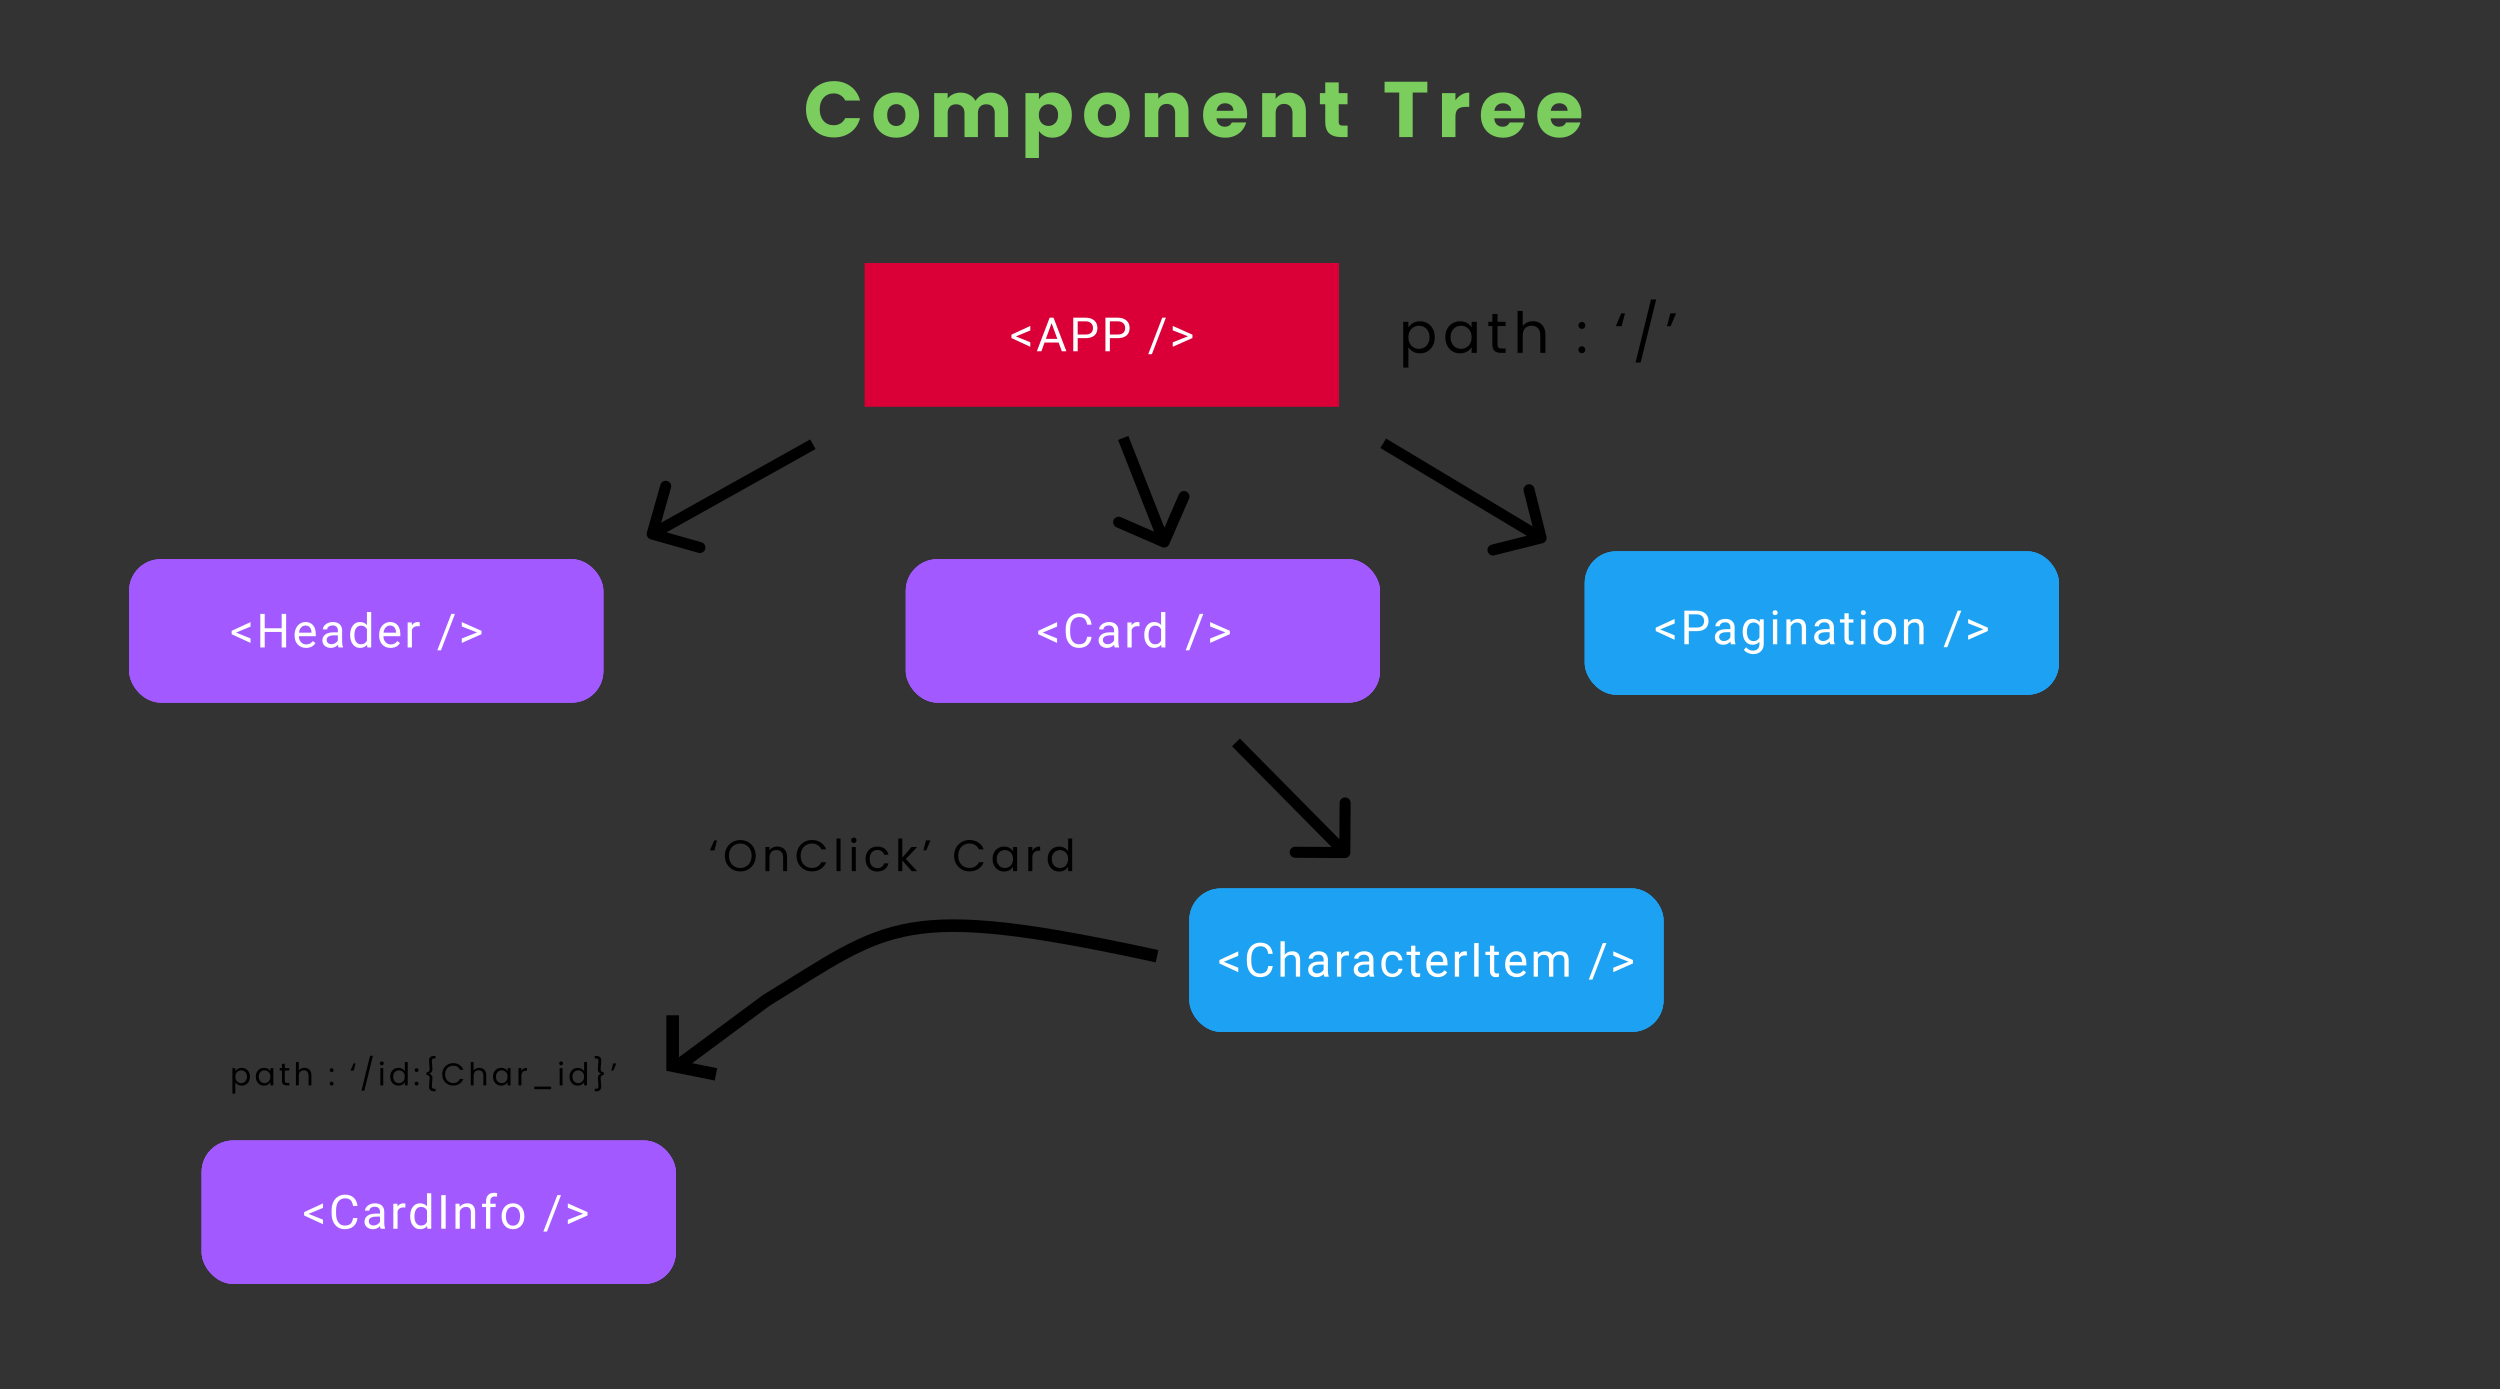 <svg width="1587" height="882" viewBox="0 0 1587 882" fill="none" xmlns="http://www.w3.org/2000/svg">
<rect x="0" y="0" width="1587" height="882" fill="#333333" stroke="none"/>
<rect x="549" y="167" width="301" height="91" fill="#DA0037"/>
<rect x="549" y="167" width="301" height="91" fill="#DA0037"/>
<rect x="549" y="167" width="301" height="91" fill="#DA0037"/>
<path d="M644.867 213.566L654.037 217.272V220.144L642.055 214.592V212.453L654.037 206.916V209.787L644.867 213.566ZM672.017 217.434H663.081L661.074 223H658.174L666.318 201.672H668.779L676.938 223H674.053L672.017 217.434ZM663.931 215.119H671.182L667.549 205.144L663.931 215.119ZM684.122 214.65V223H681.31V201.672H689.176C691.51 201.672 693.336 202.268 694.654 203.459C695.982 204.65 696.646 206.228 696.646 208.19C696.646 210.261 695.997 211.857 694.698 212.98C693.409 214.094 691.559 214.65 689.146 214.65H684.122ZM684.122 212.351H689.176C690.68 212.351 691.832 211.999 692.633 211.296C693.434 210.583 693.834 209.558 693.834 208.22C693.834 206.95 693.434 205.935 692.633 205.173C691.832 204.411 690.733 204.016 689.337 203.986H684.122V212.351ZM704.548 214.65V223H701.735V201.672H709.602C711.936 201.672 713.762 202.268 715.08 203.459C716.408 204.65 717.072 206.228 717.072 208.19C717.072 210.261 716.423 211.857 715.124 212.98C713.835 214.094 711.984 214.65 709.572 214.65H704.548ZM704.548 212.351H709.602C711.105 212.351 712.258 211.999 713.059 211.296C713.859 210.583 714.26 209.558 714.26 208.22C714.26 206.95 713.859 205.935 713.059 205.173C712.258 204.411 711.159 204.016 709.763 203.986H704.548V212.351ZM731.22 224.831H728.891L737.797 201.672H740.111L731.22 224.831ZM754.136 213.479L744.453 209.685V206.901L756.963 212.438V214.577L744.453 220.129V217.316L754.136 213.479Z" fill="white"/>
<rect x="82" y="355" width="301" height="91" rx="20" fill="#A259FF"/>
<rect x="82" y="355" width="301" height="91" rx="20" fill="#A259FF"/>
<rect x="82" y="355" width="301" height="91" rx="20" fill="#A259FF"/>
<path d="M149.867 401.566L159.037 405.272V408.144L147.055 402.592V400.453L159.037 394.916V397.787L149.867 401.566ZM181.631 411H178.804V401.142H168.052V411H165.239V389.672H168.052V398.842H178.804V389.672H181.631V411ZM194.278 411.293C192.13 411.293 190.382 410.59 189.034 409.184C187.687 407.768 187.013 405.878 187.013 403.515V403.017C187.013 401.444 187.311 400.043 187.906 398.812C188.512 397.572 189.352 396.605 190.426 395.912C191.51 395.209 192.682 394.857 193.941 394.857C196.002 394.857 197.604 395.536 198.746 396.894C199.889 398.251 200.46 400.194 200.46 402.724V403.852H189.723C189.762 405.414 190.216 406.679 191.085 407.646C191.964 408.603 193.077 409.081 194.425 409.081C195.382 409.081 196.192 408.886 196.856 408.495C197.521 408.104 198.102 407.587 198.6 406.942L200.255 408.231C198.927 410.272 196.935 411.293 194.278 411.293ZM193.941 397.084C192.848 397.084 191.93 397.484 191.188 398.285C190.445 399.076 189.986 400.189 189.811 401.625H197.75V401.42C197.672 400.043 197.301 398.979 196.637 398.227C195.973 397.465 195.074 397.084 193.941 397.084ZM214.895 411C214.738 410.688 214.611 410.131 214.514 409.33C213.254 410.639 211.75 411.293 210.002 411.293C208.439 411.293 207.155 410.854 206.149 409.975C205.153 409.086 204.655 407.963 204.655 406.605C204.655 404.955 205.28 403.676 206.53 402.768C207.79 401.85 209.558 401.391 211.833 401.391H214.47V400.146C214.47 399.198 214.187 398.446 213.62 397.89C213.054 397.323 212.219 397.04 211.115 397.04C210.148 397.04 209.338 397.284 208.684 397.772C208.029 398.261 207.702 398.852 207.702 399.545H204.978C204.978 398.754 205.256 397.992 205.812 397.26C206.379 396.518 207.141 395.932 208.098 395.502C209.064 395.072 210.124 394.857 211.276 394.857C213.103 394.857 214.533 395.316 215.568 396.234C216.604 397.143 217.141 398.397 217.18 399.999V407.294C217.18 408.749 217.365 409.906 217.736 410.766V411H214.895ZM210.397 408.935C211.247 408.935 212.053 408.715 212.814 408.275C213.576 407.836 214.128 407.265 214.47 406.562V403.31H212.346C209.025 403.31 207.365 404.281 207.365 406.225C207.365 407.074 207.648 407.738 208.215 408.217C208.781 408.695 209.509 408.935 210.397 408.935ZM222.269 402.943C222.269 400.512 222.845 398.559 223.997 397.084C225.149 395.6 226.658 394.857 228.523 394.857C230.379 394.857 231.849 395.492 232.933 396.762V388.5H235.643V411H233.152L233.021 409.301C231.937 410.629 230.428 411.293 228.494 411.293C226.658 411.293 225.159 410.541 223.997 409.037C222.845 407.533 222.269 405.57 222.269 403.148V402.943ZM224.979 403.251C224.979 405.048 225.35 406.454 226.092 407.47C226.834 408.485 227.859 408.993 229.168 408.993C230.887 408.993 232.142 408.222 232.933 406.679V399.398C232.122 397.904 230.877 397.157 229.197 397.157C227.869 397.157 226.834 397.67 226.092 398.695C225.35 399.721 224.979 401.239 224.979 403.251ZM247.938 411.293C245.79 411.293 244.042 410.59 242.694 409.184C241.347 407.768 240.673 405.878 240.673 403.515V403.017C240.673 401.444 240.971 400.043 241.566 398.812C242.172 397.572 243.012 396.605 244.086 395.912C245.17 395.209 246.342 394.857 247.602 394.857C249.662 394.857 251.264 395.536 252.406 396.894C253.549 398.251 254.12 400.194 254.12 402.724V403.852H243.383C243.422 405.414 243.876 406.679 244.745 407.646C245.624 408.603 246.737 409.081 248.085 409.081C249.042 409.081 249.853 408.886 250.517 408.495C251.181 408.104 251.762 407.587 252.26 406.942L253.915 408.231C252.587 410.272 250.595 411.293 247.938 411.293ZM247.602 397.084C246.508 397.084 245.59 397.484 244.848 398.285C244.105 399.076 243.646 400.189 243.471 401.625H251.41V401.42C251.332 400.043 250.961 398.979 250.297 398.227C249.633 397.465 248.734 397.084 247.602 397.084ZM266.431 397.582C266.021 397.514 265.576 397.479 265.098 397.479C263.32 397.479 262.114 398.236 261.479 399.75V411H258.77V395.15H261.406L261.45 396.981C262.339 395.565 263.599 394.857 265.229 394.857C265.757 394.857 266.157 394.926 266.431 395.062V397.582ZM279.919 412.831H277.59L286.496 389.672H288.811L279.919 412.831ZM302.835 401.479L293.152 397.685V394.901L305.662 400.438V402.577L293.152 408.129V405.316L302.835 401.479Z" fill="white"/>
<rect x="128" y="724" width="301" height="91" rx="20" fill="#A259FF"/>
<rect x="128" y="724" width="301" height="91" rx="20" fill="#A259FF"/>
<rect x="128" y="724" width="301" height="91" rx="20" fill="#A259FF"/>
<path d="M195.867 770.566L205.037 774.272V777.144L193.055 771.592V769.453L205.037 763.916V766.787L195.867 770.566ZM226.928 773.232C226.664 775.488 225.829 777.231 224.423 778.462C223.026 779.683 221.166 780.293 218.842 780.293C216.322 780.293 214.301 779.39 212.777 777.583C211.264 775.776 210.507 773.359 210.507 770.332V768.281C210.507 766.299 210.858 764.556 211.562 763.052C212.274 761.548 213.28 760.396 214.579 759.595C215.878 758.784 217.382 758.379 219.091 758.379C221.356 758.379 223.173 759.014 224.54 760.283C225.907 761.543 226.703 763.291 226.928 765.527H224.101C223.856 763.828 223.324 762.598 222.504 761.836C221.693 761.074 220.556 760.693 219.091 760.693C217.294 760.693 215.883 761.357 214.857 762.686C213.842 764.014 213.334 765.903 213.334 768.354V770.42C213.334 772.734 213.817 774.575 214.784 775.942C215.751 777.31 217.104 777.993 218.842 777.993C220.404 777.993 221.601 777.642 222.431 776.938C223.271 776.226 223.827 774.99 224.101 773.232H226.928ZM241.641 780C241.484 779.688 241.357 779.131 241.26 778.33C240 779.639 238.496 780.293 236.748 780.293C235.186 780.293 233.901 779.854 232.896 778.975C231.899 778.086 231.401 776.963 231.401 775.605C231.401 773.955 232.026 772.676 233.276 771.768C234.536 770.85 236.304 770.391 238.579 770.391H241.216V769.146C241.216 768.198 240.933 767.446 240.366 766.89C239.8 766.323 238.965 766.04 237.861 766.04C236.895 766.04 236.084 766.284 235.43 766.772C234.775 767.261 234.448 767.852 234.448 768.545H231.724C231.724 767.754 232.002 766.992 232.559 766.26C233.125 765.518 233.887 764.932 234.844 764.502C235.811 764.072 236.87 763.857 238.022 763.857C239.849 763.857 241.279 764.316 242.314 765.234C243.35 766.143 243.887 767.397 243.926 768.999V776.294C243.926 777.749 244.111 778.906 244.482 779.766V780H241.641ZM237.144 777.935C237.993 777.935 238.799 777.715 239.561 777.275C240.322 776.836 240.874 776.265 241.216 775.562V772.31H239.092C235.771 772.31 234.111 773.281 234.111 775.225C234.111 776.074 234.395 776.738 234.961 777.217C235.527 777.695 236.255 777.935 237.144 777.935ZM257.335 766.582C256.925 766.514 256.48 766.479 256.002 766.479C254.225 766.479 253.019 767.236 252.384 768.75V780H249.674V764.15H252.311L252.354 765.981C253.243 764.565 254.503 763.857 256.134 763.857C256.661 763.857 257.062 763.926 257.335 764.062V766.582ZM260.388 771.943C260.388 769.512 260.964 767.559 262.116 766.084C263.269 764.6 264.777 763.857 266.643 763.857C268.498 763.857 269.968 764.492 271.052 765.762V757.5H273.762V780H271.271L271.14 778.301C270.056 779.629 268.547 780.293 266.613 780.293C264.777 780.293 263.278 779.541 262.116 778.037C260.964 776.533 260.388 774.57 260.388 772.148V771.943ZM263.098 772.251C263.098 774.048 263.469 775.454 264.211 776.47C264.953 777.485 265.979 777.993 267.287 777.993C269.006 777.993 270.261 777.222 271.052 775.679V768.398C270.241 766.904 268.996 766.157 267.316 766.157C265.988 766.157 264.953 766.67 264.211 767.695C263.469 768.721 263.098 770.239 263.098 772.251ZM282.923 780H280.11V758.672H282.923V780ZM291.718 764.15L291.806 766.143C293.017 764.619 294.599 763.857 296.552 763.857C299.901 763.857 301.591 765.747 301.62 769.526V780H298.91V769.512C298.9 768.369 298.637 767.524 298.119 766.978C297.611 766.431 296.815 766.157 295.731 766.157C294.853 766.157 294.081 766.392 293.417 766.86C292.753 767.329 292.235 767.944 291.864 768.706V780H289.154V764.15H291.718ZM308.54 780V766.245H306.035V764.15H308.54V762.524C308.54 760.825 308.994 759.512 309.902 758.584C310.811 757.656 312.095 757.192 313.755 757.192C314.38 757.192 315 757.275 315.615 757.441L315.469 759.639C315.01 759.551 314.521 759.507 314.004 759.507C313.125 759.507 312.446 759.766 311.968 760.283C311.489 760.791 311.25 761.523 311.25 762.48V764.15H314.634V766.245H311.25V780H308.54ZM318.419 771.929C318.419 770.376 318.722 768.979 319.327 767.739C319.942 766.499 320.792 765.542 321.876 764.868C322.97 764.194 324.215 763.857 325.611 763.857C327.77 763.857 329.513 764.604 330.841 766.099C332.179 767.593 332.848 769.58 332.848 772.061V772.251C332.848 773.794 332.55 775.181 331.954 776.411C331.368 777.632 330.523 778.584 329.42 779.268C328.326 779.951 327.066 780.293 325.641 780.293C323.492 780.293 321.749 779.546 320.411 778.052C319.083 776.558 318.419 774.58 318.419 772.119V771.929ZM321.144 772.251C321.144 774.009 321.549 775.42 322.359 776.484C323.18 777.549 324.273 778.081 325.641 778.081C327.018 778.081 328.111 777.544 328.922 776.47C329.732 775.386 330.138 773.872 330.138 771.929C330.138 770.19 329.723 768.784 328.893 767.71C328.072 766.626 326.979 766.084 325.611 766.084C324.273 766.084 323.194 766.616 322.374 767.681C321.554 768.745 321.144 770.269 321.144 772.251ZM347.229 781.831H344.9L353.807 758.672H356.121L347.229 781.831ZM370.146 770.479L360.463 766.685V763.901L372.973 769.438V771.577L360.463 777.129V774.316L370.146 770.479Z" fill="white"/>
<rect x="575" y="355" width="301" height="91" rx="20" fill="#A259FF"/>
<rect x="575" y="355" width="301" height="91" rx="20" fill="#A259FF"/>
<rect x="575" y="355" width="301" height="91" rx="20" fill="#A259FF"/>
<path d="M661.867 401.566L671.037 405.272V408.144L659.055 402.592V400.453L671.037 394.916V397.787L661.867 401.566ZM692.928 404.232C692.664 406.488 691.829 408.231 690.423 409.462C689.026 410.683 687.166 411.293 684.842 411.293C682.322 411.293 680.301 410.39 678.777 408.583C677.264 406.776 676.507 404.359 676.507 401.332V399.281C676.507 397.299 676.858 395.556 677.562 394.052C678.274 392.548 679.28 391.396 680.579 390.595C681.878 389.784 683.382 389.379 685.091 389.379C687.356 389.379 689.173 390.014 690.54 391.283C691.907 392.543 692.703 394.291 692.928 396.527H690.101C689.856 394.828 689.324 393.598 688.504 392.836C687.693 392.074 686.556 391.693 685.091 391.693C683.294 391.693 681.883 392.357 680.857 393.686C679.842 395.014 679.334 396.903 679.334 399.354V401.42C679.334 403.734 679.817 405.575 680.784 406.942C681.751 408.31 683.104 408.993 684.842 408.993C686.404 408.993 687.601 408.642 688.431 407.938C689.271 407.226 689.827 405.99 690.101 404.232H692.928ZM707.641 411C707.484 410.688 707.357 410.131 707.26 409.33C706 410.639 704.496 411.293 702.748 411.293C701.186 411.293 699.901 410.854 698.896 409.975C697.899 409.086 697.401 407.963 697.401 406.605C697.401 404.955 698.026 403.676 699.276 402.768C700.536 401.85 702.304 401.391 704.579 401.391H707.216V400.146C707.216 399.198 706.933 398.446 706.366 397.89C705.8 397.323 704.965 397.04 703.861 397.04C702.895 397.04 702.084 397.284 701.43 397.772C700.775 398.261 700.448 398.852 700.448 399.545H697.724C697.724 398.754 698.002 397.992 698.559 397.26C699.125 396.518 699.887 395.932 700.844 395.502C701.811 395.072 702.87 394.857 704.022 394.857C705.849 394.857 707.279 395.316 708.314 396.234C709.35 397.143 709.887 398.397 709.926 399.999V407.294C709.926 408.749 710.111 409.906 710.482 410.766V411H707.641ZM703.144 408.935C703.993 408.935 704.799 408.715 705.561 408.275C706.322 407.836 706.874 407.265 707.216 406.562V403.31H705.092C701.771 403.31 700.111 404.281 700.111 406.225C700.111 407.074 700.395 407.738 700.961 408.217C701.527 408.695 702.255 408.935 703.144 408.935ZM723.335 397.582C722.925 397.514 722.48 397.479 722.002 397.479C720.225 397.479 719.019 398.236 718.384 399.75V411H715.674V395.15H718.311L718.354 396.981C719.243 395.565 720.503 394.857 722.134 394.857C722.661 394.857 723.062 394.926 723.335 395.062V397.582ZM726.388 402.943C726.388 400.512 726.964 398.559 728.116 397.084C729.269 395.6 730.777 394.857 732.643 394.857C734.498 394.857 735.968 395.492 737.052 396.762V388.5H739.762V411H737.271L737.14 409.301C736.056 410.629 734.547 411.293 732.613 411.293C730.777 411.293 729.278 410.541 728.116 409.037C726.964 407.533 726.388 405.57 726.388 403.148V402.943ZM729.098 403.251C729.098 405.048 729.469 406.454 730.211 407.47C730.953 408.485 731.979 408.993 733.287 408.993C735.006 408.993 736.261 408.222 737.052 406.679V399.398C736.241 397.904 734.996 397.157 733.316 397.157C731.988 397.157 730.953 397.67 730.211 398.695C729.469 399.721 729.098 401.239 729.098 403.251ZM754.964 412.831H752.635L761.541 389.672H763.855L754.964 412.831ZM777.88 401.479L768.197 397.685V394.901L780.707 400.438V402.577L768.197 408.129V405.316L777.88 401.479Z" fill="white"/>
<rect x="755" y="564" width="301" height="91" rx="20" fill="#1DA1F2"/>
<rect x="755" y="564" width="301" height="91" rx="20" fill="#1DA1F2"/>
<rect x="755" y="564" width="301" height="91" rx="20" fill="#1DA1F2"/>
<path d="M776.867 610.566L786.037 614.272V617.144L774.055 611.592V609.453L786.037 603.916V606.787L776.867 610.566ZM807.928 613.232C807.664 615.488 806.829 617.231 805.423 618.462C804.026 619.683 802.166 620.293 799.842 620.293C797.322 620.293 795.301 619.39 793.777 617.583C792.264 615.776 791.507 613.359 791.507 610.332V608.281C791.507 606.299 791.858 604.556 792.562 603.052C793.274 601.548 794.28 600.396 795.579 599.595C796.878 598.784 798.382 598.379 800.091 598.379C802.356 598.379 804.173 599.014 805.54 600.283C806.907 601.543 807.703 603.291 807.928 605.527H805.101C804.856 603.828 804.324 602.598 803.504 601.836C802.693 601.074 801.556 600.693 800.091 600.693C798.294 600.693 796.883 601.357 795.857 602.686C794.842 604.014 794.334 605.903 794.334 608.354V610.42C794.334 612.734 794.817 614.575 795.784 615.942C796.751 617.31 798.104 617.993 799.842 617.993C801.404 617.993 802.601 617.642 803.431 616.938C804.271 616.226 804.827 614.99 805.101 613.232H807.928ZM815.565 606.069C816.767 604.595 818.329 603.857 820.253 603.857C823.603 603.857 825.292 605.747 825.321 609.526V620H822.611V609.512C822.602 608.369 822.338 607.524 821.82 606.978C821.312 606.431 820.517 606.157 819.433 606.157C818.554 606.157 817.782 606.392 817.118 606.86C816.454 607.329 815.937 607.944 815.565 608.706V620H812.855V597.5H815.565V606.069ZM840.664 620C840.508 619.688 840.381 619.131 840.283 618.33C839.023 619.639 837.52 620.293 835.771 620.293C834.209 620.293 832.925 619.854 831.919 618.975C830.923 618.086 830.425 616.963 830.425 615.605C830.425 613.955 831.05 612.676 832.3 611.768C833.56 610.85 835.327 610.391 837.603 610.391H840.239V609.146C840.239 608.198 839.956 607.446 839.39 606.89C838.823 606.323 837.988 606.04 836.885 606.04C835.918 606.04 835.107 606.284 834.453 606.772C833.799 607.261 833.472 607.852 833.472 608.545H830.747C830.747 607.754 831.025 606.992 831.582 606.26C832.148 605.518 832.91 604.932 833.867 604.502C834.834 604.072 835.894 603.857 837.046 603.857C838.872 603.857 840.303 604.316 841.338 605.234C842.373 606.143 842.91 607.397 842.949 608.999V616.294C842.949 617.749 843.135 618.906 843.506 619.766V620H840.664ZM836.167 617.935C837.017 617.935 837.822 617.715 838.584 617.275C839.346 616.836 839.897 616.265 840.239 615.562V612.31H838.115C834.795 612.31 833.135 613.281 833.135 615.225C833.135 616.074 833.418 616.738 833.984 617.217C834.551 617.695 835.278 617.935 836.167 617.935ZM856.358 606.582C855.948 606.514 855.504 606.479 855.025 606.479C853.248 606.479 852.042 607.236 851.407 608.75V620H848.697V604.15H851.334L851.378 605.981C852.267 604.565 853.526 603.857 855.157 603.857C855.685 603.857 856.085 603.926 856.358 604.062V606.582ZM869.562 620C869.406 619.688 869.279 619.131 869.182 618.33C867.922 619.639 866.418 620.293 864.67 620.293C863.107 620.293 861.823 619.854 860.817 618.975C859.821 618.086 859.323 616.963 859.323 615.605C859.323 613.955 859.948 612.676 861.198 611.768C862.458 610.85 864.226 610.391 866.501 610.391H869.138V609.146C869.138 608.198 868.854 607.446 868.288 606.89C867.722 606.323 866.887 606.04 865.783 606.04C864.816 606.04 864.006 606.284 863.352 606.772C862.697 607.261 862.37 607.852 862.37 608.545H859.646C859.646 607.754 859.924 606.992 860.48 606.26C861.047 605.518 861.809 604.932 862.766 604.502C863.732 604.072 864.792 603.857 865.944 603.857C867.771 603.857 869.201 604.316 870.236 605.234C871.271 606.143 871.809 607.397 871.848 608.999V616.294C871.848 617.749 872.033 618.906 872.404 619.766V620H869.562ZM865.065 617.935C865.915 617.935 866.721 617.715 867.482 617.275C868.244 616.836 868.796 616.265 869.138 615.562V612.31H867.014C863.693 612.31 862.033 613.281 862.033 615.225C862.033 616.074 862.316 616.738 862.883 617.217C863.449 617.695 864.177 617.935 865.065 617.935ZM883.953 618.081C884.92 618.081 885.765 617.788 886.487 617.202C887.21 616.616 887.61 615.884 887.688 615.005H890.252C890.203 615.913 889.891 616.777 889.314 617.598C888.738 618.418 887.967 619.072 887 619.561C886.043 620.049 885.027 620.293 883.953 620.293C881.795 620.293 880.076 619.575 878.797 618.14C877.527 616.694 876.893 614.722 876.893 612.222V611.768C876.893 610.225 877.176 608.853 877.742 607.651C878.309 606.45 879.119 605.518 880.174 604.854C881.238 604.189 882.493 603.857 883.938 603.857C885.716 603.857 887.19 604.39 888.362 605.454C889.544 606.519 890.174 607.9 890.252 609.6H887.688C887.61 608.574 887.22 607.734 886.517 607.08C885.823 606.416 884.964 606.084 883.938 606.084C882.562 606.084 881.492 606.582 880.73 607.578C879.979 608.564 879.603 609.995 879.603 611.87V612.383C879.603 614.209 879.979 615.615 880.73 616.602C881.482 617.588 882.557 618.081 883.953 618.081ZM898.476 600.312V604.15H901.435V606.245H898.476V616.074C898.476 616.709 898.607 617.188 898.871 617.51C899.135 617.822 899.584 617.979 900.219 617.979C900.531 617.979 900.961 617.92 901.508 617.803V620C900.795 620.195 900.102 620.293 899.428 620.293C898.217 620.293 897.304 619.927 896.688 619.194C896.073 618.462 895.766 617.422 895.766 616.074V606.245H892.88V604.15H895.766V600.312H898.476ZM912.69 620.293C910.542 620.293 908.794 619.59 907.446 618.184C906.099 616.768 905.425 614.878 905.425 612.515V612.017C905.425 610.444 905.723 609.043 906.318 607.812C906.924 606.572 907.764 605.605 908.838 604.912C909.922 604.209 911.094 603.857 912.354 603.857C914.414 603.857 916.016 604.536 917.158 605.894C918.301 607.251 918.872 609.194 918.872 611.724V612.852H908.135C908.174 614.414 908.628 615.679 909.497 616.646C910.376 617.603 911.489 618.081 912.837 618.081C913.794 618.081 914.604 617.886 915.269 617.495C915.933 617.104 916.514 616.587 917.012 615.942L918.667 617.231C917.339 619.272 915.347 620.293 912.69 620.293ZM912.354 606.084C911.26 606.084 910.342 606.484 909.6 607.285C908.857 608.076 908.398 609.189 908.223 610.625H916.162V610.42C916.084 609.043 915.713 607.979 915.049 607.227C914.385 606.465 913.486 606.084 912.354 606.084ZM931.183 606.582C930.772 606.514 930.328 606.479 929.85 606.479C928.072 606.479 926.866 607.236 926.231 608.75V620H923.521V604.15H926.158L926.202 605.981C927.091 604.565 928.351 603.857 929.981 603.857C930.509 603.857 930.909 603.926 931.183 604.062V606.582ZM938.63 620H935.817V598.672H938.63V620ZM948.538 600.312V604.15H951.497V606.245H948.538V616.074C948.538 616.709 948.67 617.188 948.934 617.51C949.197 617.822 949.646 617.979 950.281 617.979C950.594 617.979 951.023 617.92 951.57 617.803V620C950.857 620.195 950.164 620.293 949.49 620.293C948.279 620.293 947.366 619.927 946.751 619.194C946.136 618.462 945.828 617.422 945.828 616.074V606.245H942.942V604.15H945.828V600.312H948.538ZM962.753 620.293C960.604 620.293 958.856 619.59 957.509 618.184C956.161 616.768 955.487 614.878 955.487 612.515V612.017C955.487 610.444 955.785 609.043 956.381 607.812C956.986 606.572 957.826 605.605 958.9 604.912C959.984 604.209 961.156 603.857 962.416 603.857C964.477 603.857 966.078 604.536 967.221 605.894C968.363 607.251 968.935 609.194 968.935 611.724V612.852H958.197C958.236 614.414 958.69 615.679 959.56 616.646C960.438 617.603 961.552 618.081 962.899 618.081C963.856 618.081 964.667 617.886 965.331 617.495C965.995 617.104 966.576 616.587 967.074 615.942L968.729 617.231C967.401 619.272 965.409 620.293 962.753 620.293ZM962.416 606.084C961.322 606.084 960.404 606.484 959.662 607.285C958.92 608.076 958.461 609.189 958.285 610.625H966.225V610.42C966.146 609.043 965.775 607.979 965.111 607.227C964.447 606.465 963.549 606.084 962.416 606.084ZM976.133 604.15L976.206 605.908C977.368 604.541 978.936 603.857 980.908 603.857C983.125 603.857 984.634 604.707 985.435 606.406C985.962 605.645 986.646 605.029 987.485 604.561C988.335 604.092 989.336 603.857 990.488 603.857C993.965 603.857 995.732 605.698 995.791 609.38V620H993.081V609.541C993.081 608.408 992.822 607.563 992.305 607.007C991.787 606.44 990.918 606.157 989.697 606.157C988.691 606.157 987.856 606.46 987.192 607.065C986.528 607.661 986.143 608.467 986.035 609.482V620H983.311V609.614C983.311 607.31 982.183 606.157 979.927 606.157C978.149 606.157 976.934 606.914 976.279 608.428V620H973.569V604.15H976.133ZM1010.88 621.831H1008.55L1017.45 598.672H1019.77L1010.88 621.831ZM1033.79 610.479L1024.11 606.685V603.901L1036.62 609.438V611.577L1024.11 617.129V614.316L1033.79 610.479Z" fill="white"/>
<rect x="1006" y="350" width="301" height="91" rx="20" fill="#1DA1F2"/>
<rect x="1006" y="350" width="301" height="91" rx="20" fill="#1DA1F2"/>
<rect x="1006" y="350" width="301" height="91" rx="20" fill="#1DA1F2"/>
<path d="M1053.87 399.566L1063.04 403.272V406.144L1051.05 400.592V398.453L1063.04 392.916V395.787L1053.87 399.566ZM1072.05 400.65V409H1069.24V387.672H1077.11C1079.44 387.672 1081.27 388.268 1082.58 389.459C1083.91 390.65 1084.58 392.228 1084.58 394.19C1084.58 396.261 1083.93 397.857 1082.63 398.98C1081.34 400.094 1079.49 400.65 1077.08 400.65H1072.05ZM1072.05 398.351H1077.11C1078.61 398.351 1079.76 397.999 1080.56 397.296C1081.36 396.583 1081.76 395.558 1081.76 394.22C1081.76 392.95 1081.36 391.935 1080.56 391.173C1079.76 390.411 1078.66 390.016 1077.27 389.986H1072.05V398.351ZM1098.85 409C1098.69 408.688 1098.57 408.131 1098.47 407.33C1097.21 408.639 1095.71 409.293 1093.96 409.293C1092.39 409.293 1091.11 408.854 1090.1 407.975C1089.11 407.086 1088.61 405.963 1088.61 404.605C1088.61 402.955 1089.24 401.676 1090.49 400.768C1091.75 399.85 1093.51 399.391 1095.79 399.391H1098.42V398.146C1098.42 397.198 1098.14 396.446 1097.58 395.89C1097.01 395.323 1096.17 395.04 1095.07 395.04C1094.1 395.04 1093.29 395.284 1092.64 395.772C1091.98 396.261 1091.66 396.852 1091.66 397.545H1088.93C1088.93 396.754 1089.21 395.992 1089.77 395.26C1090.33 394.518 1091.1 393.932 1092.05 393.502C1093.02 393.072 1094.08 392.857 1095.23 392.857C1097.06 392.857 1098.49 393.316 1099.52 394.234C1100.56 395.143 1101.1 396.397 1101.13 397.999V405.294C1101.13 406.749 1101.32 407.906 1101.69 408.766V409H1098.85ZM1094.35 406.935C1095.2 406.935 1096.01 406.715 1096.77 406.275C1097.53 405.836 1098.08 405.265 1098.42 404.562V401.31H1096.3C1092.98 401.31 1091.32 402.281 1091.32 404.225C1091.32 405.074 1091.6 405.738 1092.17 406.217C1092.74 406.695 1093.46 406.935 1094.35 406.935ZM1106.24 400.943C1106.24 398.473 1106.81 396.51 1107.95 395.055C1109.09 393.59 1110.61 392.857 1112.49 392.857C1114.43 392.857 1115.94 393.541 1117.02 394.908L1117.15 393.15H1119.63V408.619C1119.63 410.67 1119.02 412.286 1117.8 413.468C1116.58 414.649 1114.95 415.24 1112.9 415.24C1111.76 415.24 1110.64 414.996 1109.55 414.508C1108.46 414.02 1107.62 413.351 1107.04 412.501L1108.45 410.875C1109.61 412.311 1111.03 413.028 1112.71 413.028C1114.03 413.028 1115.06 412.657 1115.79 411.915C1116.53 411.173 1116.9 410.128 1116.9 408.78V407.418C1115.82 408.668 1114.34 409.293 1112.46 409.293C1110.61 409.293 1109.1 408.546 1107.95 407.052C1106.81 405.558 1106.24 403.521 1106.24 400.943ZM1108.96 401.251C1108.96 403.038 1109.33 404.444 1110.06 405.47C1110.79 406.485 1111.82 406.993 1113.14 406.993C1114.85 406.993 1116.1 406.217 1116.9 404.664V397.428C1116.07 395.914 1114.83 395.157 1113.17 395.157C1111.85 395.157 1110.82 395.67 1110.08 396.695C1109.33 397.721 1108.96 399.239 1108.96 401.251ZM1128.17 409H1125.46V393.15H1128.17V409ZM1125.24 388.946C1125.24 388.507 1125.38 388.136 1125.64 387.833C1125.91 387.53 1126.31 387.379 1126.84 387.379C1127.37 387.379 1127.77 387.53 1128.04 387.833C1128.31 388.136 1128.45 388.507 1128.45 388.946C1128.45 389.386 1128.31 389.752 1128.04 390.045C1127.77 390.338 1127.37 390.484 1126.84 390.484C1126.31 390.484 1125.91 390.338 1125.64 390.045C1125.38 389.752 1125.24 389.386 1125.24 388.946ZM1136.59 393.15L1136.67 395.143C1137.89 393.619 1139.47 392.857 1141.42 392.857C1144.77 392.857 1146.46 394.747 1146.49 398.526V409H1143.78V398.512C1143.77 397.369 1143.51 396.524 1142.99 395.978C1142.48 395.431 1141.68 395.157 1140.6 395.157C1139.72 395.157 1138.95 395.392 1138.29 395.86C1137.62 396.329 1137.1 396.944 1136.73 397.706V409H1134.02V393.15H1136.59ZM1161.86 409C1161.71 408.688 1161.58 408.131 1161.48 407.33C1160.22 408.639 1158.72 409.293 1156.97 409.293C1155.41 409.293 1154.12 408.854 1153.12 407.975C1152.12 407.086 1151.62 405.963 1151.62 404.605C1151.62 402.955 1152.25 401.676 1153.5 400.768C1154.76 399.85 1156.52 399.391 1158.8 399.391H1161.44V398.146C1161.44 397.198 1161.15 396.446 1160.59 395.89C1160.02 395.323 1159.19 395.04 1158.08 395.04C1157.12 395.04 1156.3 395.284 1155.65 395.772C1155 396.261 1154.67 396.852 1154.67 397.545H1151.94C1151.94 396.754 1152.22 395.992 1152.78 395.26C1153.35 394.518 1154.11 393.932 1155.06 393.502C1156.03 393.072 1157.09 392.857 1158.24 392.857C1160.07 392.857 1161.5 393.316 1162.54 394.234C1163.57 395.143 1164.11 396.397 1164.15 397.999V405.294C1164.15 406.749 1164.33 407.906 1164.7 408.766V409H1161.86ZM1157.36 406.935C1158.21 406.935 1159.02 406.715 1159.78 406.275C1160.54 405.836 1161.09 405.265 1161.44 404.562V401.31H1159.31C1155.99 401.31 1154.33 402.281 1154.33 404.225C1154.33 405.074 1154.62 405.738 1155.18 406.217C1155.75 406.695 1156.48 406.935 1157.36 406.935ZM1173.57 389.312V393.15H1176.53V395.245H1173.57V405.074C1173.57 405.709 1173.7 406.188 1173.97 406.51C1174.23 406.822 1174.68 406.979 1175.31 406.979C1175.63 406.979 1176.06 406.92 1176.6 406.803V409C1175.89 409.195 1175.2 409.293 1174.52 409.293C1173.31 409.293 1172.4 408.927 1171.78 408.194C1171.17 407.462 1170.86 406.422 1170.86 405.074V395.245H1167.98V393.15H1170.86V389.312H1173.57ZM1184.15 409H1181.44V393.15H1184.15V409ZM1181.22 388.946C1181.22 388.507 1181.36 388.136 1181.62 387.833C1181.89 387.53 1182.29 387.379 1182.82 387.379C1183.35 387.379 1183.75 387.53 1184.02 387.833C1184.29 388.136 1184.43 388.507 1184.43 388.946C1184.43 389.386 1184.29 389.752 1184.02 390.045C1183.75 390.338 1183.35 390.484 1182.82 390.484C1182.29 390.484 1181.89 390.338 1181.62 390.045C1181.36 389.752 1181.22 389.386 1181.22 388.946ZM1189.29 400.929C1189.29 399.376 1189.59 397.979 1190.19 396.739C1190.81 395.499 1191.66 394.542 1192.74 393.868C1193.84 393.194 1195.08 392.857 1196.48 392.857C1198.64 392.857 1200.38 393.604 1201.71 395.099C1203.05 396.593 1203.71 398.58 1203.71 401.061V401.251C1203.71 402.794 1203.42 404.181 1202.82 405.411C1202.24 406.632 1201.39 407.584 1200.29 408.268C1199.19 408.951 1197.93 409.293 1196.51 409.293C1194.36 409.293 1192.62 408.546 1191.28 407.052C1189.95 405.558 1189.29 403.58 1189.29 401.119V400.929ZM1192.01 401.251C1192.01 403.009 1192.42 404.42 1193.23 405.484C1194.05 406.549 1195.14 407.081 1196.51 407.081C1197.88 407.081 1198.98 406.544 1199.79 405.47C1200.6 404.386 1201 402.872 1201 400.929C1201 399.19 1200.59 397.784 1199.76 396.71C1198.94 395.626 1197.85 395.084 1196.48 395.084C1195.14 395.084 1194.06 395.616 1193.24 396.681C1192.42 397.745 1192.01 399.269 1192.01 401.251ZM1211.18 393.15L1211.26 395.143C1212.48 393.619 1214.06 392.857 1216.01 392.857C1219.36 392.857 1221.05 394.747 1221.08 398.526V409H1218.37V398.512C1218.36 397.369 1218.1 396.524 1217.58 395.978C1217.07 395.431 1216.27 395.157 1215.19 395.157C1214.31 395.157 1213.54 395.392 1212.88 395.86C1212.21 396.329 1211.69 396.944 1211.32 397.706V409H1208.61V393.15H1211.18ZM1236.15 410.831H1233.82L1242.73 387.672H1245.04L1236.15 410.831ZM1259.07 399.479L1249.38 395.685V392.901L1261.89 398.438V400.577L1249.38 406.129V403.316L1259.07 399.479Z" fill="white"/>
<path d="M410.632 338.047C410.106 339.907 411.187 341.841 413.047 342.368L443.356 350.946C445.216 351.472 447.151 350.391 447.677 348.531C448.204 346.671 447.123 344.737 445.263 344.21L418.321 336.585L425.946 309.644C426.472 307.784 425.391 305.849 423.531 305.323C421.671 304.796 419.737 305.877 419.21 307.737L410.632 338.047ZM514.293 278.945L412.293 335.945L415.707 342.055L517.707 285.055L514.293 278.945Z" fill="black"/>
<path d="M979.144 344.871C981.02 344.402 982.159 342.501 981.689 340.626L974.037 310.069C973.568 308.194 971.667 307.055 969.792 307.525C967.917 307.994 966.777 309.895 967.247 311.77L974.049 338.931L946.888 345.733C945.012 346.203 943.873 348.104 944.343 349.979C944.812 351.854 946.713 352.993 948.588 352.524L979.144 344.871ZM876.276 284.402L976.495 344.478L980.094 338.474L879.875 278.398L876.276 284.402Z" fill="black"/>
<path d="M853.672 544.7C855.605 544.711 857.181 543.153 857.192 541.221L857.373 509.721C857.384 507.788 855.826 506.212 853.893 506.201C851.96 506.19 850.384 507.748 850.373 509.681L850.213 537.68L822.213 537.52C820.28 537.509 818.704 539.067 818.693 541C818.682 542.933 820.24 544.509 822.173 544.52L853.672 544.7ZM782.087 473.747L851.203 543.661L856.181 538.74L787.065 468.826L782.087 473.747Z" fill="black"/>
<path d="M737.61 347.301C739.383 348.072 741.445 347.261 742.216 345.488L754.787 316.605C755.559 314.833 754.747 312.771 752.975 311.999C751.202 311.228 749.14 312.04 748.369 313.812L737.195 339.486L711.521 328.312C709.749 327.54 707.686 328.352 706.915 330.124C706.144 331.896 706.955 333.959 708.727 334.73L737.61 347.301ZM709.743 279.282L735.75 345.373L742.264 342.81L716.257 276.718L709.743 279.282Z" fill="black"/>
<path d="M511.65 69.4C511.65 65.933 512.4 62.85 513.9 60.15C515.4 57.417 517.483 55.3 520.15 53.8C522.85 52.267 525.9 51.5 529.3 51.5C533.467 51.5 537.033 52.6 540 54.8C542.967 57 544.95 60 545.95 63.8H536.55C535.85 62.333 534.85 61.217 533.55 60.45C532.283 59.683 530.833 59.3 529.2 59.3C526.567 59.3 524.433 60.217 522.8 62.05C521.167 63.883 520.35 66.333 520.35 69.4C520.35 72.467 521.167 74.917 522.8 76.75C524.433 78.583 526.567 79.5 529.2 79.5C530.833 79.5 532.283 79.117 533.55 78.35C534.85 77.583 535.85 76.467 536.55 75H545.95C544.95 78.8 542.967 81.8 540 84C537.033 86.167 533.467 87.25 529.3 87.25C525.9 87.25 522.85 86.5 520.15 85C517.483 83.467 515.4 81.35 513.9 78.65C512.4 75.95 511.65 72.867 511.65 69.4ZM568.886 87.4C566.153 87.4 563.686 86.817 561.486 85.65C559.319 84.483 557.603 82.817 556.336 80.65C555.103 78.483 554.486 75.95 554.486 73.05C554.486 70.183 555.119 67.667 556.386 65.5C557.653 63.3 559.386 61.617 561.586 60.45C563.786 59.283 566.253 58.7 568.986 58.7C571.719 58.7 574.186 59.283 576.386 60.45C578.586 61.617 580.319 63.3 581.586 65.5C582.853 67.667 583.486 70.183 583.486 73.05C583.486 75.917 582.836 78.45 581.536 80.65C580.269 82.817 578.519 84.483 576.286 85.65C574.086 86.817 571.619 87.4 568.886 87.4ZM568.886 80C570.519 80 571.903 79.4 573.036 78.2C574.203 77 574.786 75.283 574.786 73.05C574.786 70.817 574.219 69.1 573.086 67.9C571.986 66.7 570.619 66.1 568.986 66.1C567.319 66.1 565.936 66.7 564.836 67.9C563.736 69.067 563.186 70.783 563.186 73.05C563.186 75.283 563.719 77 564.786 78.2C565.886 79.4 567.253 80 568.886 80ZM628.622 58.8C632.089 58.8 634.839 59.85 636.872 61.95C638.939 64.05 639.972 66.967 639.972 70.7V87H631.472V71.85C631.472 70.05 630.989 68.667 630.022 67.7C629.089 66.7 627.789 66.2 626.122 66.2C624.455 66.2 623.139 66.7 622.172 67.7C621.239 68.667 620.772 70.05 620.772 71.85V87H612.272V71.85C612.272 70.05 611.789 68.667 610.822 67.7C609.889 66.7 608.589 66.2 606.922 66.2C605.255 66.2 603.939 66.7 602.972 67.7C602.039 68.667 601.572 70.05 601.572 71.85V87H593.022V59.1H601.572V62.6C602.439 61.433 603.572 60.517 604.972 59.85C606.372 59.15 607.955 58.8 609.722 58.8C611.822 58.8 613.689 59.25 615.322 60.15C616.989 61.05 618.289 62.333 619.222 64C620.189 62.467 621.505 61.217 623.172 60.25C624.839 59.283 626.655 58.8 628.622 58.8ZM659.502 63.05C660.335 61.75 661.485 60.7 662.952 59.9C664.418 59.1 666.135 58.7 668.102 58.7C670.402 58.7 672.485 59.283 674.352 60.45C676.218 61.617 677.685 63.283 678.752 65.45C679.852 67.617 680.402 70.133 680.402 73C680.402 75.867 679.852 78.4 678.752 80.6C677.685 82.767 676.218 84.45 674.352 85.65C672.485 86.817 670.402 87.4 668.102 87.4C666.168 87.4 664.452 87 662.952 86.2C661.485 85.4 660.335 84.367 659.502 83.1V100.3H650.952V59.1H659.502V63.05ZM671.702 73C671.702 70.867 671.102 69.2 669.902 68C668.735 66.767 667.285 66.15 665.552 66.15C663.852 66.15 662.402 66.767 661.202 68C660.035 69.233 659.452 70.917 659.452 73.05C659.452 75.183 660.035 76.867 661.202 78.1C662.402 79.333 663.852 79.95 665.552 79.95C667.252 79.95 668.702 79.333 669.902 78.1C671.102 76.833 671.702 75.133 671.702 73ZM702.587 87.4C699.854 87.4 697.387 86.817 695.187 85.65C693.02 84.483 691.304 82.817 690.037 80.65C688.804 78.483 688.187 75.95 688.187 73.05C688.187 70.183 688.82 67.667 690.087 65.5C691.354 63.3 693.087 61.617 695.287 60.45C697.487 59.283 699.954 58.7 702.687 58.7C705.42 58.7 707.887 59.283 710.087 60.45C712.287 61.617 714.02 63.3 715.287 65.5C716.554 67.667 717.187 70.183 717.187 73.05C717.187 75.917 716.537 78.45 715.237 80.65C713.97 82.817 712.22 84.483 709.987 85.65C707.787 86.817 705.32 87.4 702.587 87.4ZM702.587 80C704.22 80 705.604 79.4 706.737 78.2C707.904 77 708.487 75.283 708.487 73.05C708.487 70.817 707.92 69.1 706.787 67.9C705.687 66.7 704.32 66.1 702.687 66.1C701.02 66.1 699.637 66.7 698.537 67.9C697.437 69.067 696.887 70.783 696.887 73.05C696.887 75.283 697.42 77 698.487 78.2C699.587 79.4 700.954 80 702.587 80ZM743.723 58.8C746.99 58.8 749.59 59.867 751.523 62C753.49 64.1 754.473 67 754.473 70.7V87H745.973V71.85C745.973 69.983 745.49 68.533 744.523 67.5C743.556 66.467 742.256 65.95 740.623 65.95C738.99 65.95 737.69 66.467 736.723 67.5C735.756 68.533 735.273 69.983 735.273 71.85V87H726.723V59.1H735.273V62.8C736.14 61.567 737.306 60.6 738.773 59.9C740.24 59.167 741.89 58.8 743.723 58.8ZM791.714 72.6C791.714 73.4 791.664 74.233 791.564 75.1H772.214C772.348 76.833 772.898 78.167 773.864 79.1C774.864 80 776.081 80.45 777.514 80.45C779.648 80.45 781.131 79.55 781.964 77.75H791.064C790.598 79.583 789.748 81.233 788.514 82.7C787.314 84.167 785.798 85.317 783.964 86.15C782.131 86.983 780.081 87.4 777.814 87.4C775.081 87.4 772.648 86.817 770.514 85.65C768.381 84.483 766.714 82.817 765.514 80.65C764.314 78.483 763.714 75.95 763.714 73.05C763.714 70.15 764.298 67.617 765.464 65.45C766.664 63.283 768.331 61.617 770.464 60.45C772.598 59.283 775.048 58.7 777.814 58.7C780.514 58.7 782.914 59.267 785.014 60.4C787.114 61.533 788.748 63.15 789.914 65.25C791.114 67.35 791.714 69.8 791.714 72.6ZM782.964 70.35C782.964 68.883 782.464 67.717 781.464 66.85C780.464 65.983 779.214 65.55 777.714 65.55C776.281 65.55 775.064 65.967 774.064 66.8C773.098 67.633 772.498 68.817 772.264 70.35H782.964ZM818.225 58.8C821.492 58.8 824.092 59.867 826.025 62C827.992 64.1 828.975 67 828.975 70.7V87H820.475V71.85C820.475 69.983 819.992 68.533 819.025 67.5C818.058 66.467 816.758 65.95 815.125 65.95C813.492 65.95 812.192 66.467 811.225 67.5C810.258 68.533 809.775 69.983 809.775 71.85V87H801.225V59.1H809.775V62.8C810.642 61.567 811.808 60.6 813.275 59.9C814.742 59.167 816.392 58.8 818.225 58.8ZM855.466 79.75V87H851.116C848.016 87 845.6 86.25 843.866 84.75C842.133 83.217 841.266 80.733 841.266 77.3V66.2H837.866V59.1H841.266V52.3H849.816V59.1H855.416V66.2H849.816V77.4C849.816 78.233 850.016 78.833 850.416 79.2C850.816 79.567 851.483 79.75 852.416 79.75H855.466ZM906.075 51.9V58.75H896.775V87H888.225V58.75H878.925V51.9H906.075ZM923.916 63.75C924.916 62.217 926.166 61.017 927.666 60.15C929.166 59.25 930.832 58.8 932.666 58.8V67.85H930.316C928.182 67.85 926.582 68.317 925.516 69.25C924.449 70.15 923.916 71.75 923.916 74.05V87H915.366V59.1H923.916V63.75ZM968.052 72.6C968.052 73.4 968.002 74.233 967.902 75.1H948.552C948.686 76.833 949.236 78.167 950.202 79.1C951.202 80 952.419 80.45 953.852 80.45C955.986 80.45 957.469 79.55 958.302 77.75H967.402C966.936 79.583 966.086 81.233 964.852 82.7C963.652 84.167 962.136 85.317 960.302 86.15C958.469 86.983 956.419 87.4 954.152 87.4C951.419 87.4 948.986 86.817 946.852 85.65C944.719 84.483 943.052 82.817 941.852 80.65C940.652 78.483 940.052 75.95 940.052 73.05C940.052 70.15 940.636 67.617 941.802 65.45C943.002 63.283 944.669 61.617 946.802 60.45C948.936 59.283 951.386 58.7 954.152 58.7C956.852 58.7 959.252 59.267 961.352 60.4C963.452 61.533 965.086 63.15 966.252 65.25C967.452 67.35 968.052 69.8 968.052 72.6ZM959.302 70.35C959.302 68.883 958.802 67.717 957.802 66.85C956.802 65.983 955.552 65.55 954.052 65.55C952.619 65.55 951.402 65.967 950.402 66.8C949.436 67.633 948.836 68.817 948.602 70.35H959.302ZM1003.86 72.6C1003.86 73.4 1003.81 74.233 1003.71 75.1H984.363C984.496 76.833 985.046 78.167 986.013 79.1C987.013 80 988.23 80.45 989.663 80.45C991.796 80.45 993.28 79.55 994.113 77.75H1003.21C1002.75 79.583 1001.9 81.233 1000.66 82.7C999.463 84.167 997.946 85.317 996.113 86.15C994.28 86.983 992.23 87.4 989.963 87.4C987.23 87.4 984.796 86.817 982.663 85.65C980.53 84.483 978.863 82.817 977.663 80.65C976.463 78.483 975.863 75.95 975.863 73.05C975.863 70.15 976.446 67.617 977.613 65.45C978.813 63.283 980.48 61.617 982.613 60.45C984.746 59.283 987.196 58.7 989.963 58.7C992.663 58.7 995.063 59.267 997.163 60.4C999.263 61.533 1000.9 63.15 1002.06 65.25C1003.26 67.35 1003.86 69.8 1003.86 72.6ZM995.113 70.35C995.113 68.883 994.613 67.717 993.613 66.85C992.613 65.983 991.363 65.55 989.863 65.55C988.43 65.55 987.213 65.967 986.213 66.8C985.246 67.633 984.646 68.817 984.413 70.35H995.113Z" fill="#7BCE5E"/>
<path d="M894.048 207.908C894.696 206.78 895.656 205.844 896.928 205.1C898.224 204.332 899.724 203.948 901.428 203.948C903.18 203.948 904.764 204.368 906.18 205.208C907.62 206.048 908.748 207.236 909.564 208.772C910.38 210.284 910.788 212.048 910.788 214.064C910.788 216.056 910.38 217.832 909.564 219.392C908.748 220.952 907.62 222.164 906.18 223.028C904.764 223.892 903.18 224.324 901.428 224.324C899.748 224.324 898.26 223.952 896.964 223.208C895.692 222.44 894.72 221.492 894.048 220.364V233.36H890.772V204.272H894.048V207.908ZM907.44 214.064C907.44 212.576 907.14 211.28 906.54 210.176C905.94 209.072 905.124 208.232 904.092 207.656C903.084 207.08 901.968 206.792 900.744 206.792C899.544 206.792 898.428 207.092 897.396 207.692C896.388 208.268 895.572 209.12 894.948 210.248C894.348 211.352 894.048 212.636 894.048 214.1C894.048 215.588 894.348 216.896 894.948 218.024C895.572 219.128 896.388 219.98 897.396 220.58C898.428 221.156 899.544 221.444 900.744 221.444C901.968 221.444 903.084 221.156 904.092 220.58C905.124 219.98 905.94 219.128 906.54 218.024C907.14 216.896 907.44 215.576 907.44 214.064ZM917.476 214.064C917.476 212.048 917.884 210.284 918.7 208.772C919.516 207.236 920.632 206.048 922.048 205.208C923.488 204.368 925.084 203.948 926.836 203.948C928.564 203.948 930.064 204.32 931.336 205.064C932.608 205.808 933.556 206.744 934.18 207.872V204.272H937.492V224H934.18V220.328C933.532 221.48 932.56 222.44 931.264 223.208C929.992 223.952 928.504 224.324 926.8 224.324C925.048 224.324 923.464 223.892 922.048 223.028C920.632 222.164 919.516 220.952 918.7 219.392C917.884 217.832 917.476 216.056 917.476 214.064ZM934.18 214.1C934.18 212.612 933.88 211.316 933.28 210.212C932.68 209.108 931.864 208.268 930.832 207.692C929.824 207.092 928.708 206.792 927.484 206.792C926.26 206.792 925.144 207.08 924.136 207.656C923.128 208.232 922.324 209.072 921.724 210.176C921.124 211.28 920.824 212.576 920.824 214.064C920.824 215.576 921.124 216.896 921.724 218.024C922.324 219.128 923.128 219.98 924.136 220.58C925.144 221.156 926.26 221.444 927.484 221.444C928.708 221.444 929.824 221.156 930.832 220.58C931.864 219.98 932.68 219.128 933.28 218.024C933.88 216.896 934.18 215.588 934.18 214.1ZM950.624 206.972V218.6C950.624 219.56 950.828 220.244 951.236 220.652C951.644 221.036 952.352 221.228 953.36 221.228H955.772V224H952.82C950.996 224 949.628 223.58 948.716 222.74C947.804 221.9 947.348 220.52 947.348 218.6V206.972H944.792V204.272H947.348V199.304H950.624V204.272H955.772V206.972H950.624ZM973.134 203.912C974.622 203.912 975.966 204.236 977.166 204.884C978.366 205.508 979.302 206.456 979.974 207.728C980.67 209 981.018 210.548 981.018 212.372V224H977.778V212.84C977.778 210.872 977.286 209.372 976.302 208.34C975.318 207.284 973.974 206.756 972.27 206.756C970.542 206.756 969.162 207.296 968.13 208.376C967.122 209.456 966.618 211.028 966.618 213.092V224H963.342V197.36H966.618V207.08C967.266 206.072 968.154 205.292 969.282 204.74C970.434 204.188 971.718 203.912 973.134 203.912ZM1004.21 224.216C1003.59 224.216 1003.06 224 1002.63 223.568C1002.19 223.136 1001.98 222.608 1001.98 221.984C1001.98 221.36 1002.19 220.832 1002.63 220.4C1003.06 219.968 1003.59 219.752 1004.21 219.752C1004.81 219.752 1005.31 219.968 1005.72 220.4C1006.15 220.832 1006.37 221.36 1006.37 221.984C1006.37 222.608 1006.15 223.136 1005.72 223.568C1005.31 224 1004.81 224.216 1004.21 224.216ZM1004.21 208.808C1003.59 208.808 1003.06 208.592 1002.63 208.16C1002.19 207.728 1001.98 207.2 1001.98 206.576C1001.98 205.952 1002.19 205.424 1002.63 204.992C1003.06 204.56 1003.59 204.344 1004.21 204.344C1004.81 204.344 1005.31 204.56 1005.72 204.992C1006.15 205.424 1006.37 205.952 1006.37 206.576C1006.37 207.2 1006.15 207.728 1005.72 208.16C1005.31 208.592 1004.81 208.808 1004.21 208.808ZM1029.39 207.08H1025.72L1029.18 198.908H1031.52L1029.39 207.08ZM1051.34 190.088L1041.48 230.12H1038.24L1048.07 190.088H1051.34ZM1060.33 198.908H1063.96L1060.51 207.08H1058.2L1060.33 198.908Z" fill="black"/>
<path d="M149.36 680.06C149.72 679.433 150.253 678.913 150.96 678.5C151.68 678.073 152.513 677.86 153.46 677.86C154.433 677.86 155.313 678.093 156.1 678.56C156.9 679.027 157.527 679.687 157.98 680.54C158.433 681.38 158.66 682.36 158.66 683.48C158.66 684.587 158.433 685.573 157.98 686.44C157.527 687.307 156.9 687.98 156.1 688.46C155.313 688.94 154.433 689.18 153.46 689.18C152.527 689.18 151.7 688.973 150.98 688.56C150.273 688.133 149.733 687.607 149.36 686.98V694.2H147.54V678.04H149.36V680.06ZM156.8 683.48C156.8 682.653 156.633 681.933 156.3 681.32C155.967 680.707 155.513 680.24 154.94 679.92C154.38 679.6 153.76 679.44 153.08 679.44C152.413 679.44 151.793 679.607 151.22 679.94C150.66 680.26 150.207 680.733 149.86 681.36C149.527 681.973 149.36 682.687 149.36 683.5C149.36 684.327 149.527 685.053 149.86 685.68C150.207 686.293 150.66 686.767 151.22 687.1C151.793 687.42 152.413 687.58 153.08 687.58C153.76 687.58 154.38 687.42 154.94 687.1C155.513 686.767 155.967 686.293 156.3 685.68C156.633 685.053 156.8 684.32 156.8 683.48ZM162.376 683.48C162.376 682.36 162.602 681.38 163.056 680.54C163.509 679.687 164.129 679.027 164.916 678.56C165.716 678.093 166.602 677.86 167.576 677.86C168.536 677.86 169.369 678.067 170.076 678.48C170.782 678.893 171.309 679.413 171.656 680.04V678.04H173.496V689H171.656V686.96C171.296 687.6 170.756 688.133 170.036 688.56C169.329 688.973 168.502 689.18 167.556 689.18C166.582 689.18 165.702 688.94 164.916 688.46C164.129 687.98 163.509 687.307 163.056 686.44C162.602 685.573 162.376 684.587 162.376 683.48ZM171.656 683.5C171.656 682.673 171.489 681.953 171.156 681.34C170.822 680.727 170.369 680.26 169.796 679.94C169.236 679.607 168.616 679.44 167.936 679.44C167.256 679.44 166.636 679.6 166.076 679.92C165.516 680.24 165.069 680.707 164.736 681.32C164.402 681.933 164.236 682.653 164.236 683.48C164.236 684.32 164.402 685.053 164.736 685.68C165.069 686.293 165.516 686.767 166.076 687.1C166.636 687.42 167.256 687.58 167.936 687.58C168.616 687.58 169.236 687.42 169.796 687.1C170.369 686.767 170.822 686.293 171.156 685.68C171.489 685.053 171.656 684.327 171.656 683.5ZM180.791 679.54V686C180.791 686.533 180.905 686.913 181.131 687.14C181.358 687.353 181.751 687.46 182.311 687.46H183.651V689H182.011C180.998 689 180.238 688.767 179.731 688.3C179.225 687.833 178.971 687.067 178.971 686V679.54H177.551V678.04H178.971V675.28H180.791V678.04H183.651V679.54H180.791ZM193.296 677.84C194.123 677.84 194.87 678.02 195.536 678.38C196.203 678.727 196.723 679.253 197.096 679.96C197.483 680.667 197.676 681.527 197.676 682.54V689H195.876V682.8C195.876 681.707 195.603 680.873 195.056 680.3C194.51 679.713 193.763 679.42 192.816 679.42C191.856 679.42 191.09 679.72 190.516 680.32C189.956 680.92 189.676 681.793 189.676 682.94V689H187.856V674.2H189.676V679.6C190.036 679.04 190.53 678.607 191.156 678.3C191.796 677.993 192.51 677.84 193.296 677.84ZM210.561 689.12C210.215 689.12 209.921 689 209.681 688.76C209.441 688.52 209.321 688.227 209.321 687.88C209.321 687.533 209.441 687.24 209.681 687C209.921 686.76 210.215 686.64 210.561 686.64C210.895 686.64 211.175 686.76 211.401 687C211.641 687.24 211.761 687.533 211.761 687.88C211.761 688.227 211.641 688.52 211.401 688.76C211.175 689 210.895 689.12 210.561 689.12ZM210.561 680.56C210.215 680.56 209.921 680.44 209.681 680.2C209.441 679.96 209.321 679.667 209.321 679.32C209.321 678.973 209.441 678.68 209.681 678.44C209.921 678.2 210.215 678.08 210.561 678.08C210.895 678.08 211.175 678.2 211.401 678.44C211.641 678.68 211.761 678.973 211.761 679.32C211.761 679.667 211.641 679.96 211.401 680.2C211.175 680.44 210.895 680.56 210.561 680.56ZM224.551 679.6H222.511L224.431 675.06H225.731L224.551 679.6ZM236.746 670.16L231.266 692.4H229.466L234.926 670.16H236.746ZM242.398 676.26C242.051 676.26 241.758 676.14 241.518 675.9C241.278 675.66 241.158 675.367 241.158 675.02C241.158 674.673 241.278 674.38 241.518 674.14C241.758 673.9 242.051 673.78 242.398 673.78C242.731 673.78 243.011 673.9 243.238 674.14C243.478 674.38 243.598 674.673 243.598 675.02C243.598 675.367 243.478 675.66 243.238 675.9C243.011 676.14 242.731 676.26 242.398 676.26ZM243.278 678.04V689H241.458V678.04H243.278ZM247.7 683.48C247.7 682.36 247.927 681.38 248.38 680.54C248.833 679.687 249.453 679.027 250.24 678.56C251.04 678.093 251.933 677.86 252.92 677.86C253.773 677.86 254.567 678.06 255.3 678.46C256.033 678.847 256.593 679.36 256.98 680V674.2H258.82V689H256.98V686.94C256.62 687.593 256.087 688.133 255.38 688.56C254.673 688.973 253.847 689.18 252.9 689.18C251.927 689.18 251.04 688.94 250.24 688.46C249.453 687.98 248.833 687.307 248.38 686.44C247.927 685.573 247.7 684.587 247.7 683.48ZM256.98 683.5C256.98 682.673 256.813 681.953 256.48 681.34C256.147 680.727 255.693 680.26 255.12 679.94C254.56 679.607 253.94 679.44 253.26 679.44C252.58 679.44 251.96 679.6 251.4 679.92C250.84 680.24 250.393 680.707 250.06 681.32C249.727 681.933 249.56 682.653 249.56 683.48C249.56 684.32 249.727 685.053 250.06 685.68C250.393 686.293 250.84 686.767 251.4 687.1C251.96 687.42 252.58 687.58 253.26 687.58C253.94 687.58 254.56 687.42 255.12 687.1C255.693 686.767 256.147 686.293 256.48 685.68C256.813 685.053 256.98 684.327 256.98 683.5ZM264.475 689.12C264.129 689.12 263.835 689 263.595 688.76C263.355 688.52 263.235 688.227 263.235 687.88C263.235 687.533 263.355 687.24 263.595 687C263.835 686.76 264.129 686.64 264.475 686.64C264.809 686.64 265.089 686.76 265.315 687C265.555 687.24 265.675 687.533 265.675 687.88C265.675 688.227 265.555 688.52 265.315 688.76C265.089 689 264.809 689.12 264.475 689.12ZM264.475 680.56C264.129 680.56 263.835 680.44 263.595 680.2C263.355 679.96 263.235 679.667 263.235 679.32C263.235 678.973 263.355 678.68 263.595 678.44C263.835 678.2 264.129 678.08 264.475 678.08C264.809 678.08 265.089 678.2 265.315 678.44C265.555 678.68 265.675 678.973 265.675 679.32C265.675 679.667 265.555 679.96 265.315 680.2C265.089 680.44 264.809 680.56 264.475 680.56ZM270.713 680.82C272.073 680.567 272.753 679.867 272.753 678.72C272.753 678.213 272.687 677.347 272.553 676.12C272.42 674.813 272.353 673.867 272.353 673.28C272.353 672.32 272.62 671.587 273.153 671.08C273.7 670.573 274.427 670.32 275.333 670.32H276.493V671.9H275.673C275.153 671.9 274.767 672.02 274.513 672.26C274.26 672.487 274.133 672.867 274.133 673.4C274.133 673.787 274.16 674.267 274.213 674.84C274.267 675.4 274.3 675.78 274.313 675.98C274.447 677.26 274.513 678.193 274.513 678.78C274.513 679.487 274.333 680.08 273.973 680.56C273.627 681.027 273.087 681.34 272.353 681.5V681.54C273.087 681.7 273.627 682.02 273.973 682.5C274.333 682.98 274.513 683.573 274.513 684.28C274.513 684.867 274.447 685.8 274.313 687.08C274.3 687.28 274.267 687.667 274.213 688.24C274.16 688.8 274.133 689.273 274.133 689.66C274.133 690.193 274.26 690.573 274.513 690.8C274.767 691.04 275.153 691.16 275.673 691.16H276.493V692.74H275.333C274.427 692.74 273.7 692.487 273.153 691.98C272.62 691.473 272.353 690.74 272.353 689.78C272.353 689.193 272.42 688.247 272.553 686.94C272.687 685.713 272.753 684.847 272.753 684.34C272.753 683.193 272.073 682.493 270.713 682.24V680.82ZM280.712 682.02C280.712 680.66 281.018 679.44 281.632 678.36C282.245 677.267 283.078 676.413 284.132 675.8C285.198 675.187 286.378 674.88 287.672 674.88C289.192 674.88 290.518 675.247 291.652 675.98C292.785 676.713 293.612 677.753 294.132 679.1H291.952C291.565 678.26 291.005 677.613 290.272 677.16C289.552 676.707 288.685 676.48 287.672 676.48C286.698 676.48 285.825 676.707 285.052 677.16C284.278 677.613 283.672 678.26 283.232 679.1C282.792 679.927 282.572 680.9 282.572 682.02C282.572 683.127 282.792 684.1 283.232 684.94C283.672 685.767 284.278 686.407 285.052 686.86C285.825 687.313 286.698 687.54 287.672 687.54C288.685 687.54 289.552 687.32 290.272 686.88C291.005 686.427 291.565 685.78 291.952 684.94H294.132C293.612 686.273 292.785 687.307 291.652 688.04C290.518 688.76 289.192 689.12 287.672 689.12C286.378 689.12 285.198 688.82 284.132 688.22C283.078 687.607 282.245 686.76 281.632 685.68C281.018 684.6 280.712 683.38 280.712 682.02ZM304.281 677.84C305.107 677.84 305.854 678.02 306.521 678.38C307.187 678.727 307.707 679.253 308.081 679.96C308.467 680.667 308.661 681.527 308.661 682.54V689H306.861V682.8C306.861 681.707 306.587 680.873 306.041 680.3C305.494 679.713 304.747 679.42 303.801 679.42C302.841 679.42 302.074 679.72 301.501 680.32C300.941 680.92 300.661 681.793 300.661 682.94V689H298.841V674.2H300.661V679.6C301.021 679.04 301.514 678.607 302.141 678.3C302.781 677.993 303.494 677.84 304.281 677.84ZM312.954 683.48C312.954 682.36 313.18 681.38 313.634 680.54C314.087 679.687 314.707 679.027 315.494 678.56C316.294 678.093 317.18 677.86 318.154 677.86C319.114 677.86 319.947 678.067 320.654 678.48C321.36 678.893 321.887 679.413 322.234 680.04V678.04H324.074V689H322.234V686.96C321.874 687.6 321.334 688.133 320.614 688.56C319.907 688.973 319.08 689.18 318.134 689.18C317.16 689.18 316.28 688.94 315.494 688.46C314.707 687.98 314.087 687.307 313.634 686.44C313.18 685.573 312.954 684.587 312.954 683.48ZM322.234 683.5C322.234 682.673 322.067 681.953 321.734 681.34C321.4 680.727 320.947 680.26 320.374 679.94C319.814 679.607 319.194 679.44 318.514 679.44C317.834 679.44 317.214 679.6 316.654 679.92C316.094 680.24 315.647 680.707 315.314 681.32C314.98 681.933 314.814 682.653 314.814 683.48C314.814 684.32 314.98 685.053 315.314 685.68C315.647 686.293 316.094 686.767 316.654 687.1C317.214 687.42 317.834 687.58 318.514 687.58C319.194 687.58 319.814 687.42 320.374 687.1C320.947 686.767 321.4 686.293 321.734 685.68C322.067 685.053 322.234 684.327 322.234 683.5ZM330.969 679.82C331.289 679.193 331.743 678.707 332.329 678.36C332.929 678.013 333.656 677.84 334.509 677.84V679.72H334.029C331.989 679.72 330.969 680.827 330.969 683.04V689H329.149V678.04H330.969V679.82ZM349.81 689.76V691.44H339.17V689.76H349.81ZM356.218 676.26C355.872 676.26 355.578 676.14 355.338 675.9C355.098 675.66 354.978 675.367 354.978 675.02C354.978 674.673 355.098 674.38 355.338 674.14C355.578 673.9 355.872 673.78 356.218 673.78C356.552 673.78 356.832 673.9 357.058 674.14C357.298 674.38 357.418 674.673 357.418 675.02C357.418 675.367 357.298 675.66 357.058 675.9C356.832 676.14 356.552 676.26 356.218 676.26ZM357.098 678.04V689H355.278V678.04H357.098ZM361.52 683.48C361.52 682.36 361.747 681.38 362.2 680.54C362.653 679.687 363.273 679.027 364.06 678.56C364.86 678.093 365.753 677.86 366.74 677.86C367.593 677.86 368.387 678.06 369.12 678.46C369.853 678.847 370.413 679.36 370.8 680V674.2H372.64V689H370.8V686.94C370.44 687.593 369.907 688.133 369.2 688.56C368.493 688.973 367.667 689.18 366.72 689.18C365.747 689.18 364.86 688.94 364.06 688.46C363.273 687.98 362.653 687.307 362.2 686.44C361.747 685.573 361.52 684.587 361.52 683.48ZM370.8 683.5C370.8 682.673 370.633 681.953 370.3 681.34C369.967 680.727 369.513 680.26 368.94 679.94C368.38 679.607 367.76 679.44 367.08 679.44C366.4 679.44 365.78 679.6 365.22 679.92C364.66 680.24 364.213 680.707 363.88 681.32C363.547 681.933 363.38 682.653 363.38 683.48C363.38 684.32 363.547 685.053 363.88 685.68C364.213 686.293 364.66 686.767 365.22 687.1C365.78 687.42 366.4 687.58 367.08 687.58C367.76 687.58 368.38 687.42 368.94 687.1C369.513 686.767 369.967 686.293 370.3 685.68C370.633 685.053 370.8 684.327 370.8 683.5ZM383.316 682.24C381.956 682.493 381.276 683.193 381.276 684.34C381.276 684.847 381.342 685.713 381.476 686.94C381.609 688.247 381.676 689.193 381.676 689.78C381.676 690.74 381.402 691.473 380.856 691.98C380.322 692.487 379.602 692.74 378.696 692.74H377.536V691.16H378.356C378.876 691.16 379.262 691.04 379.516 690.8C379.769 690.573 379.896 690.193 379.896 689.66C379.896 689.273 379.869 688.8 379.816 688.24C379.762 687.667 379.729 687.28 379.716 687.08C379.582 685.8 379.516 684.867 379.516 684.28C379.516 683.573 379.689 682.98 380.036 682.5C380.396 682.02 380.942 681.7 381.676 681.54V681.5C380.942 681.34 380.396 681.027 380.036 680.56C379.689 680.08 379.516 679.487 379.516 678.78C379.516 678.193 379.582 677.26 379.716 675.98C379.729 675.78 379.762 675.4 379.816 674.84C379.869 674.267 379.896 673.787 379.896 673.4C379.896 672.867 379.769 672.487 379.516 672.26C379.262 672.02 378.876 671.9 378.356 671.9H377.536V670.32H378.696C379.602 670.32 380.322 670.573 380.856 671.08C381.402 671.587 381.676 672.32 381.676 673.28C381.676 673.867 381.609 674.813 381.476 676.12C381.342 677.347 381.276 678.213 381.276 678.72C381.276 679.867 381.956 680.567 383.316 680.82V682.24ZM389.234 675.06H391.254L389.334 679.6H388.054L389.234 675.06Z" fill="black"/>
<path d="M453.528 539.84H450.672L453.36 533.484H455.18L453.528 539.84ZM469.929 553.196C468.118 553.196 466.466 552.776 464.973 551.936C463.48 551.077 462.294 549.892 461.417 548.38C460.558 546.849 460.129 545.132 460.129 543.228C460.129 541.324 460.558 539.616 461.417 538.104C462.294 536.573 463.48 535.388 464.973 534.548C466.466 533.689 468.118 533.26 469.929 533.26C471.758 533.26 473.42 533.689 474.913 534.548C476.406 535.388 477.582 536.564 478.441 538.076C479.3 539.588 479.729 541.305 479.729 543.228C479.729 545.151 479.3 546.868 478.441 548.38C477.582 549.892 476.406 551.077 474.913 551.936C473.42 552.776 471.758 553.196 469.929 553.196ZM469.929 550.984C471.292 550.984 472.514 550.667 473.597 550.032C474.698 549.397 475.557 548.492 476.173 547.316C476.808 546.14 477.125 544.777 477.125 543.228C477.125 541.66 476.808 540.297 476.173 539.14C475.557 537.964 474.708 537.059 473.625 536.424C472.542 535.789 471.31 535.472 469.929 535.472C468.548 535.472 467.316 535.789 466.233 536.424C465.15 537.059 464.292 537.964 463.657 539.14C463.041 540.297 462.733 541.66 462.733 543.228C462.733 544.777 463.041 546.14 463.657 547.316C464.292 548.492 465.15 549.397 466.233 550.032C467.334 550.667 468.566 550.984 469.929 550.984ZM493.369 537.376C495.235 537.376 496.747 537.945 497.905 539.084C499.062 540.204 499.641 541.828 499.641 543.956V553H497.121V544.32C497.121 542.789 496.738 541.623 495.973 540.82C495.207 539.999 494.162 539.588 492.837 539.588C491.493 539.588 490.419 540.008 489.617 540.848C488.833 541.688 488.441 542.911 488.441 544.516V553H485.893V537.656H488.441V539.84C488.945 539.056 489.626 538.449 490.485 538.02C491.362 537.591 492.323 537.376 493.369 537.376ZM505.651 543.228C505.651 541.324 506.08 539.616 506.939 538.104C507.798 536.573 508.964 535.379 510.439 534.52C511.932 533.661 513.584 533.232 515.395 533.232C517.523 533.232 519.38 533.745 520.967 534.772C522.554 535.799 523.711 537.255 524.439 539.14H521.387C520.846 537.964 520.062 537.059 519.035 536.424C518.027 535.789 516.814 535.472 515.395 535.472C514.032 535.472 512.81 535.789 511.727 536.424C510.644 537.059 509.795 537.964 509.179 539.14C508.563 540.297 508.255 541.66 508.255 543.228C508.255 544.777 508.563 546.14 509.179 547.316C509.795 548.473 510.644 549.369 511.727 550.004C512.81 550.639 514.032 550.956 515.395 550.956C516.814 550.956 518.027 550.648 519.035 550.032C520.062 549.397 520.846 548.492 521.387 547.316H524.439C523.711 549.183 522.554 550.629 520.967 551.656C519.38 552.664 517.523 553.168 515.395 553.168C513.584 553.168 511.932 552.748 510.439 551.908C508.964 551.049 507.798 549.864 506.939 548.352C506.08 546.84 505.651 545.132 505.651 543.228ZM533.58 532.28V553H531.032V532.28H533.58ZM542.038 535.164C541.553 535.164 541.142 534.996 540.806 534.66C540.47 534.324 540.302 533.913 540.302 533.428C540.302 532.943 540.47 532.532 540.806 532.196C541.142 531.86 541.553 531.692 542.038 531.692C542.505 531.692 542.897 531.86 543.214 532.196C543.55 532.532 543.718 532.943 543.718 533.428C543.718 533.913 543.55 534.324 543.214 534.66C542.897 534.996 542.505 535.164 542.038 535.164ZM543.27 537.656V553H540.722V537.656H543.27ZM549.461 545.3C549.461 543.713 549.778 542.332 550.413 541.156C551.048 539.961 551.925 539.037 553.045 538.384C554.184 537.731 555.481 537.404 556.937 537.404C558.822 537.404 560.372 537.861 561.585 538.776C562.817 539.691 563.629 540.96 564.021 542.584H561.277C561.016 541.651 560.502 540.913 559.737 540.372C558.99 539.831 558.057 539.56 556.937 539.56C555.481 539.56 554.305 540.064 553.409 541.072C552.513 542.061 552.065 543.471 552.065 545.3C552.065 547.148 552.513 548.576 553.409 549.584C554.305 550.592 555.481 551.096 556.937 551.096C558.057 551.096 558.99 550.835 559.737 550.312C560.484 549.789 560.997 549.043 561.277 548.072H564.021C563.61 549.64 562.789 550.9 561.557 551.852C560.325 552.785 558.785 553.252 556.937 553.252C555.481 553.252 554.184 552.925 553.045 552.272C551.925 551.619 551.048 550.695 550.413 549.5C549.778 548.305 549.461 546.905 549.461 545.3ZM578.789 553L572.769 546.224V553H570.221V532.28H572.769V544.46L578.677 537.656H582.233L575.009 545.3L582.261 553H578.789ZM587.823 533.484H590.651L587.963 539.84H586.171L587.823 533.484ZM605.669 543.228C605.669 541.324 606.098 539.616 606.957 538.104C607.816 536.573 608.982 535.379 610.457 534.52C611.95 533.661 613.602 533.232 615.413 533.232C617.541 533.232 619.398 533.745 620.985 534.772C622.572 535.799 623.729 537.255 624.457 539.14H621.405C620.864 537.964 620.08 537.059 619.053 536.424C618.045 535.789 616.832 535.472 615.413 535.472C614.05 535.472 612.828 535.789 611.745 536.424C610.662 537.059 609.813 537.964 609.197 539.14C608.581 540.297 608.273 541.66 608.273 543.228C608.273 544.777 608.581 546.14 609.197 547.316C609.813 548.473 610.662 549.369 611.745 550.004C612.828 550.639 614.05 550.956 615.413 550.956C616.832 550.956 618.045 550.648 619.053 550.032C620.08 549.397 620.864 548.492 621.405 547.316H624.457C623.729 549.183 622.572 550.629 620.985 551.656C619.398 552.664 617.541 553.168 615.413 553.168C613.602 553.168 611.95 552.748 610.457 551.908C608.982 551.049 607.816 549.864 606.957 548.352C606.098 546.84 605.669 545.132 605.669 543.228ZM630.098 545.272C630.098 543.704 630.415 542.332 631.05 541.156C631.684 539.961 632.552 539.037 633.654 538.384C634.774 537.731 636.015 537.404 637.378 537.404C638.722 537.404 639.888 537.693 640.878 538.272C641.867 538.851 642.604 539.579 643.09 540.456V537.656H645.666V553H643.09V550.144C642.586 551.04 641.83 551.787 640.822 552.384C639.832 552.963 638.675 553.252 637.35 553.252C635.987 553.252 634.755 552.916 633.654 552.244C632.552 551.572 631.684 550.629 631.05 549.416C630.415 548.203 630.098 546.821 630.098 545.272ZM643.09 545.3C643.09 544.143 642.856 543.135 642.39 542.276C641.923 541.417 641.288 540.764 640.486 540.316C639.702 539.849 638.834 539.616 637.882 539.616C636.93 539.616 636.062 539.84 635.278 540.288C634.494 540.736 633.868 541.389 633.402 542.248C632.935 543.107 632.702 544.115 632.702 545.272C632.702 546.448 632.935 547.475 633.402 548.352C633.868 549.211 634.494 549.873 635.278 550.34C636.062 550.788 636.93 551.012 637.882 551.012C638.834 551.012 639.702 550.788 640.486 550.34C641.288 549.873 641.923 549.211 642.39 548.352C642.856 547.475 643.09 546.457 643.09 545.3ZM655.32 540.148C655.768 539.271 656.402 538.589 657.224 538.104C658.064 537.619 659.081 537.376 660.276 537.376V540.008H659.604C656.748 540.008 655.32 541.557 655.32 544.656V553H652.772V537.656H655.32V540.148ZM665.065 545.272C665.065 543.704 665.382 542.332 666.017 541.156C666.652 539.961 667.52 539.037 668.621 538.384C669.741 537.731 670.992 537.404 672.373 537.404C673.568 537.404 674.678 537.684 675.705 538.244C676.732 538.785 677.516 539.504 678.057 540.4V532.28H680.633V553H678.057V550.116C677.553 551.031 676.806 551.787 675.817 552.384C674.828 552.963 673.67 553.252 672.345 553.252C670.982 553.252 669.741 552.916 668.621 552.244C667.52 551.572 666.652 550.629 666.017 549.416C665.382 548.203 665.065 546.821 665.065 545.272ZM678.057 545.3C678.057 544.143 677.824 543.135 677.357 542.276C676.89 541.417 676.256 540.764 675.453 540.316C674.669 539.849 673.801 539.616 672.849 539.616C671.897 539.616 671.029 539.84 670.245 540.288C669.461 540.736 668.836 541.389 668.369 542.248C667.902 543.107 667.669 544.115 667.669 545.272C667.669 546.448 667.902 547.475 668.369 548.352C668.836 549.211 669.461 549.873 670.245 550.34C671.029 550.788 671.897 551.012 672.849 551.012C673.801 551.012 674.669 550.788 675.453 550.34C676.256 549.873 676.89 549.211 677.357 548.352C677.824 547.475 678.057 546.457 678.057 545.3Z" fill="black"/>
<path d="M427 644.5V676.5L454.5 682" stroke="black" stroke-width="8"/>
<path d="M734.5 607C571 571.5 565 587 486.5 635L432.5 675" stroke="black" stroke-width="8"/>
</svg>
